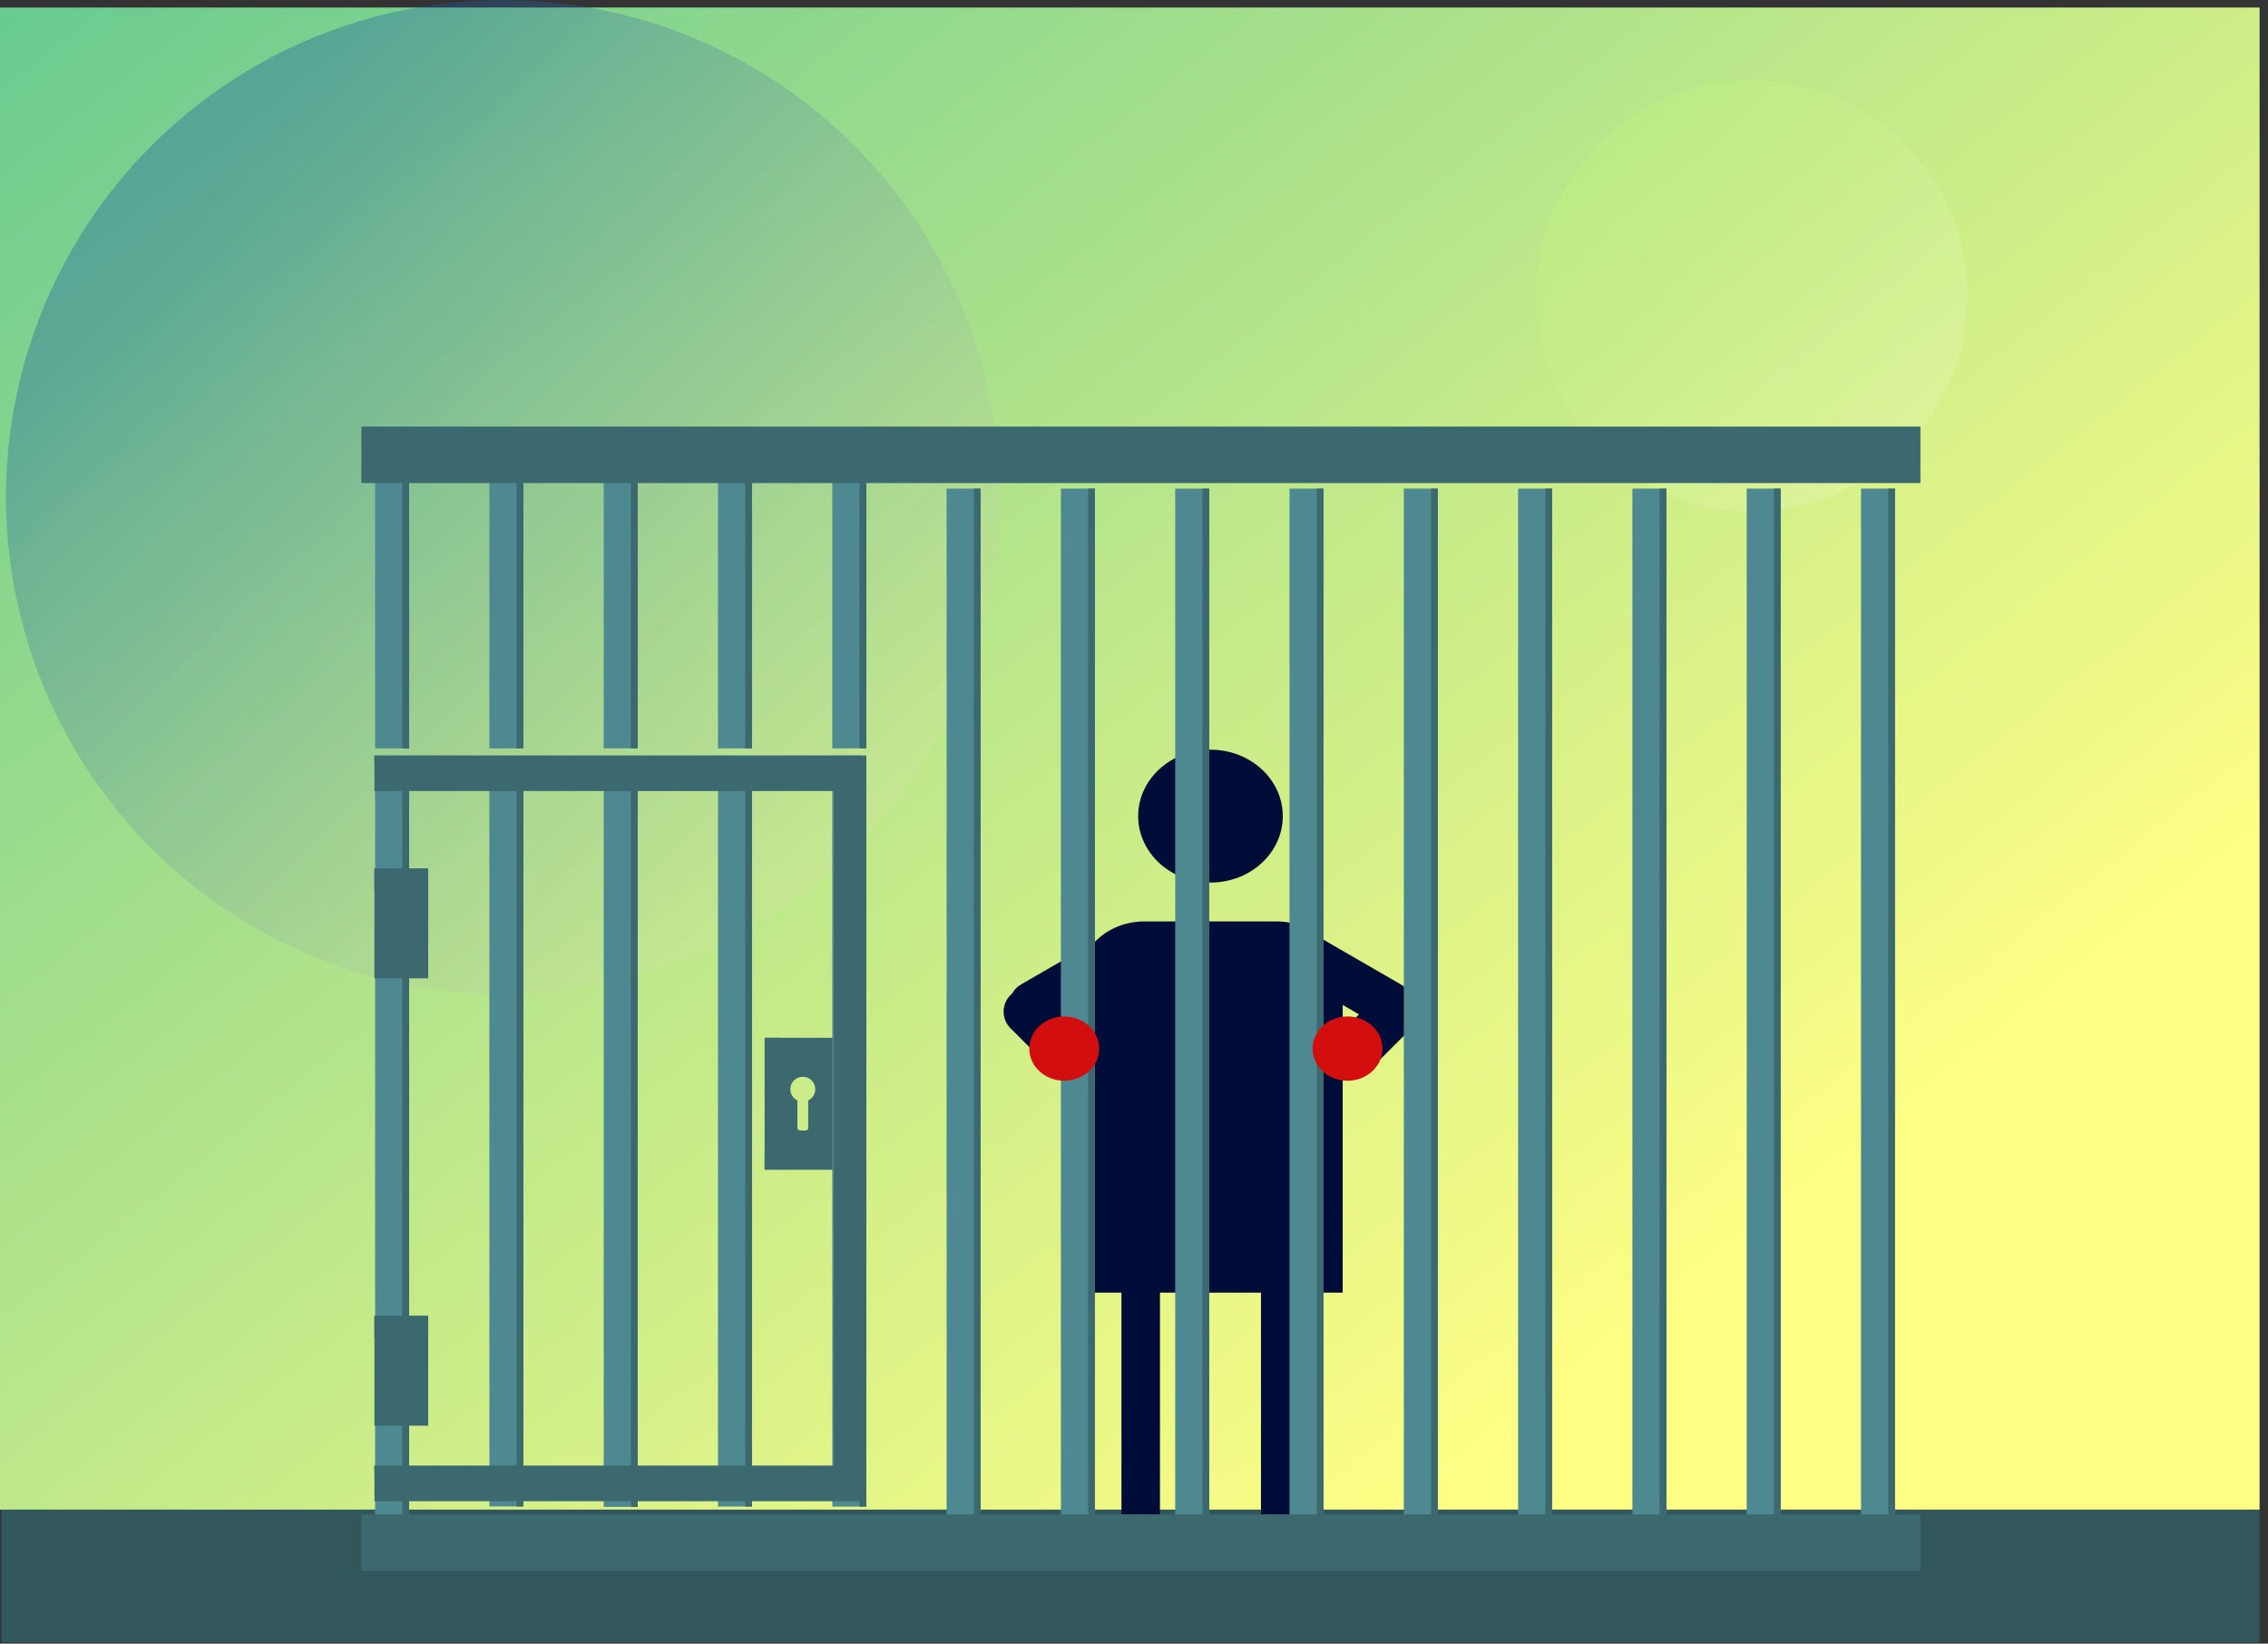 <?xml version="1.0" encoding="UTF-8" standalone="no"?><!DOCTYPE svg PUBLIC "-//W3C//DTD SVG 1.1//EN" "http://www.w3.org/Graphics/SVG/1.1/DTD/svg11.dtd"><svg width="100%" height="100%" viewBox="0 0 69 50" version="1.1" xmlns="http://www.w3.org/2000/svg" xmlns:xlink="http://www.w3.org/1999/xlink" xml:space="preserve" xmlns:serif="http://www.serif.com/" style="fill-rule:evenodd;clip-rule:evenodd;stroke-linejoin:round;stroke-miterlimit:1.5;"><rect x="0" y="0" width="69" height="50" fill="#333333" stroke="none"/><rect x="0.044" y="45.923" width="68.7" height="4.042" style="fill:#31565b;"/><rect x="0" y="0.229" width="68.744" height="45.694" style="fill:url(#_Linear1);"/><circle cx="53.295" cy="9.002" r="6.558" style="fill:url(#_Linear2);"/><circle cx="15.302" cy="15.12" r="15.12" style="fill:url(#_Linear3);"/><path d="M38.832,28.03c1.109,0 2.009,0.827 2.009,1.845l0,0.555l0.008,0l0,8.893l-8.045,0l0,-8.893l0.001,0l0,-0.555c0,-1.018 0.9,-1.845 2.009,-1.845l4.018,0Z" style="fill:#000c38;"/><g><rect x="34.118" y="39.091" width="1.172" height="8.505" style="fill:#000c38;"/><rect x="38.363" y="39.064" width="1.172" height="8.505" style="fill:#000c38;"/></g><g><path d="M34.163,29.803c0.34,-0.197 0.457,-0.633 0.261,-0.974c-0.197,-0.34 -0.633,-0.457 -0.974,-0.261l-2.385,1.378c-0.341,0.196 -0.458,0.632 -0.261,0.973c0.197,0.341 0.633,0.458 0.973,0.261l2.386,-1.377Z" style="fill:#000c38;stroke:#000;stroke-opacity:0;stroke-width:0.2px;"/><path d="M31.75,30.271c-0.278,-0.278 -0.73,-0.278 -1.008,0c-0.278,0.278 -0.278,0.73 0,1.008l0.932,0.931c0.278,0.279 0.73,0.279 1.008,0c0.278,-0.278 0.278,-0.729 0,-1.007l-0.932,-0.932Z" style="fill:#000c38;stroke:#000;stroke-opacity:0;stroke-width:0.2px;"/></g><g><path d="M39.519,29.803c-0.34,-0.197 -0.457,-0.633 -0.261,-0.974c0.197,-0.34 0.633,-0.457 0.974,-0.261l2.385,1.378c0.341,0.196 0.458,0.632 0.261,0.973c-0.197,0.341 -0.633,0.458 -0.973,0.261l-2.386,-1.377Z" style="fill:#000c38;stroke:#000;stroke-opacity:0;stroke-width:0.2px;"/><path d="M41.932,30.271c0.278,-0.278 0.73,-0.278 1.008,0c0.278,0.278 0.278,0.73 0,1.008l-0.932,0.931c-0.278,0.279 -0.73,0.279 -1.008,0c-0.278,-0.278 -0.278,-0.729 0,-1.007l0.932,-0.932Z" style="fill:#000c38;stroke:#000;stroke-opacity:0;stroke-width:0.2px;"/></g><ellipse cx="36.827" cy="24.827" rx="2.2" ry="2.021" style="fill:#000c38;"/><g><g><path d="M23.747,35.553l0,-3.983l-0.485,0l0,3.983l0.485,0Z" style="fill:#3b696f;"/><rect x="23.275" y="31.57" width="2.335" height="0.486" style="fill:#3b696f;"/><rect x="23.262" y="35.1" width="2.335" height="0.486" style="fill:#3b696f;"/><path d="M25.395,31.679l0,3.788l-2.002,0l0,-3.788l2.002,0Zm-0.889,2.712c0.045,0 0.082,-0.037 0.082,-0.082l0,-0.833c0.127,-0.061 0.215,-0.191 0.215,-0.341c0,-0.209 -0.17,-0.379 -0.38,-0.379c-0.209,0 -0.379,0.17 -0.379,0.379c0,0.15 0.088,0.28 0.215,0.341l0,0.833c0,0.045 0.037,0.082 0.082,0.082l0.165,0Z" style="fill:#3b696f;"/></g></g><g><path d="M29.833,47.181l0,-32.318l-1.034,0l0,32.318l1.034,0Z" style="fill:#4e8992;"/><path d="M29.833,47.181l0,-32.318l-0.206,0l0,32.318l0.206,0Z" style="fill:#3b696f;"/></g><g><path d="M26.356,45.832l0,-22.847l-1.035,0l0,22.847l1.035,0Z" style="fill:#4e8992;"/><path d="M26.356,45.832l0,-22.847l-0.206,0l0,22.847l0.206,0Z" style="fill:#3b696f;"/></g><g><path d="M36.788,47.181l0,-32.318l-1.034,0l0,32.318l1.034,0Z" style="fill:#4e8992;"/><path d="M36.788,47.181l0,-32.318l-0.206,0l0,32.318l0.206,0Z" style="fill:#3b696f;"/></g><g><path d="M40.265,47.181l0,-32.318l-1.034,0l0,32.318l1.034,0Z" style="fill:#4e8992;"/><path d="M40.265,47.181l0,-32.318l-0.206,0l0,32.318l0.206,0Z" style="fill:#3b696f;"/></g><g><path d="M43.743,47.181l0,-32.318l-1.034,0l0,32.318l1.034,0Z" style="fill:#4e8992;"/><path d="M43.743,47.181l0,-32.318l-0.206,0l0,32.318l0.206,0Z" style="fill:#3b696f;"/></g><g><path d="M47.22,47.181l0,-32.318l-1.034,0l0,32.318l1.034,0Z" style="fill:#4e8992;"/><path d="M47.22,47.181l0,-32.318l-0.206,0l0,32.318l0.206,0Z" style="fill:#3b696f;"/></g><g><path d="M54.175,47.181l0,-32.318l-1.034,0l0,32.318l1.034,0Z" style="fill:#4e8992;"/><path d="M54.175,47.181l0,-32.318l-0.206,0l0,32.318l0.206,0Z" style="fill:#3b696f;"/></g><g><path d="M57.652,47.181l0,-32.318l-1.034,0l0,32.318l1.034,0Z" style="fill:#4e8992;"/><path d="M57.652,47.181l0,-32.318l-0.206,0l0,32.318l0.206,0Z" style="fill:#3b696f;"/></g><g><path d="M15.923,45.827l0,-22.572l-1.034,0l0,22.572l1.034,0Z" style="fill:#4e8992;"/><path d="M15.923,45.827l0,-22.572l-0.206,0l0,22.572l0.206,0Z" style="fill:#3b696f;"/></g><g><path d="M12.446,47.181l0,-23.926l-1.034,0l0,23.926l1.034,0Z" style="fill:#4e8992;"/><path d="M12.446,47.181l0,-23.926l-0.206,0l0,23.926l0.206,0Z" style="fill:#3b696f;"/></g><g><path d="M19.401,45.841l0,-22.586l-1.034,0l0,22.586l1.034,0Z" style="fill:#4e8992;"/><path d="M19.401,45.841l0,-22.586l-0.206,0l0,22.586l0.206,0Z" style="fill:#3b696f;"/></g><g><path d="M22.878,45.831l0,-22.576l-1.034,0l0,22.576l1.034,0Z" style="fill:#4e8992;"/><path d="M22.878,45.831l0,-22.576l-0.206,0l0,22.576l0.206,0Z" style="fill:#3b696f;"/></g><g><path d="M26.356,14.473l0,8.293l-1.035,0l0,-8.293l1.035,0Z" style="fill:#4e8992;"/><path d="M26.356,14.473l0,8.293l-0.206,0l0,-8.293l0.206,0Z" style="fill:#3b696f;"/></g><g><path d="M15.923,14.525l0,8.241l-1.034,0l0,-8.241l1.034,0Z" style="fill:#4e8992;"/><path d="M15.923,14.525l0,8.241l-0.206,0l0,-8.241l0.206,0Z" style="fill:#3b696f;"/></g><g><path d="M12.446,14.069l0,8.697l-1.034,0l0,-8.697l1.034,0Z" style="fill:#4e8992;"/><path d="M12.446,14.069l0,8.697l-0.206,0l0,-8.697l0.206,0Z" style="fill:#3b696f;"/></g><g><path d="M19.401,14.556l0,8.21l-1.034,0l0,-8.21l1.034,0Z" style="fill:#4e8992;"/><path d="M19.401,14.556l0,8.21l-0.206,0l0,-8.21l0.206,0Z" style="fill:#3b696f;"/></g><g><path d="M22.878,14.544l0,8.222l-1.034,0l0,-8.222l1.034,0Z" style="fill:#4e8992;"/><path d="M22.878,14.544l0,8.222l-0.206,0l0,-8.222l0.206,0Z" style="fill:#3b696f;"/></g><g><path d="M33.311,47.181l0,-32.318l-1.035,0l0,32.318l1.035,0Z" style="fill:#4e8992;"/><path d="M33.311,47.181l0,-32.318l-0.206,0l0,32.318l0.206,0Z" style="fill:#3b696f;"/></g><ellipse cx="32.377" cy="31.899" rx="1.063" ry="0.977" style="fill:#d20e0e;"/><ellipse cx="40.996" cy="31.899" rx="1.063" ry="0.977" style="fill:#d20e0e;"/><g><path d="M50.698,47.181l0,-32.318l-1.035,0l0,32.318l1.035,0Z" style="fill:#4e8992;"/><path d="M50.698,47.181l0,-32.318l-0.206,0l0,32.318l0.206,0Z" style="fill:#3b696f;"/></g><rect x="10.995" y="12.977" width="47.431" height="1.718" style="fill:#3b696f;stroke:#000;stroke-opacity:0;stroke-width:0.2px;"/><rect x="10.995" y="46.068" width="47.431" height="1.718" style="fill:#3b696f;stroke:#000;stroke-opacity:0;stroke-width:0.2px;"/><g><rect x="11.391" y="22.985" width="14.805" height="1.078" style="fill:#3b696f;"/><rect x="11.391" y="22.985" width="14.805" height="0.215" style="fill:#3b696f;"/></g><g><rect x="11.391" y="44.59" width="14.871" height="1.078" style="fill:#3b696f;"/><rect x="11.391" y="44.59" width="14.871" height="0.215" style="fill:#3b696f;"/></g><g><rect x="11.391" y="26.42" width="1.636" height="3.341" style="fill:#3b696f;"/><rect x="11.391" y="26.42" width="1.636" height="0.665" style="fill:#3b696f;"/></g><g><rect x="11.391" y="40.029" width="1.636" height="3.341" style="fill:#3b696f;"/><rect x="11.391" y="40.029" width="1.636" height="0.665" style="fill:#3b696f;"/></g><g><path d="M26.311,45.224l0,-22.155l-0.941,0l0,22.155l0.941,0Z" style="fill:#3b696f;"/><path d="M26.311,45.224l0,-22.155l-0.187,0l0,22.155l0.187,0Z" style="fill:#3b696f;"/></g><defs><linearGradient id="_Linear1" x1="0" y1="0" x2="1" y2="0" gradientUnits="userSpaceOnUse" gradientTransform="matrix(45.868,60.145,-60.145,45.868,-6.836,-10.871)"><stop offset="0" style="stop-color:#4cc192;stop-opacity:1"/><stop offset="1" style="stop-color:#fefe85;stop-opacity:1"/></linearGradient><linearGradient id="_Linear2" x1="0" y1="0" x2="1" y2="0" gradientUnits="userSpaceOnUse" gradientTransform="matrix(8.751,9.081,9.081,-8.751,49.291,5.329)"><stop offset="0" style="stop-color:#cafd71;stop-opacity:0.153"/><stop offset="1" style="stop-color:#fff;stop-opacity:0.153"/></linearGradient><linearGradient id="_Linear3" x1="0" y1="0" x2="1" y2="0" gradientUnits="userSpaceOnUse" gradientTransform="matrix(59.453,59.453,-59.453,59.453,6.07,6.651)"><stop offset="0" style="stop-color:#18579f;stop-opacity:0.345"/><stop offset="0.38" style="stop-color:#fefca7;stop-opacity:0.216"/><stop offset="1" style="stop-color:#fff;stop-opacity:0.071"/></linearGradient></defs></svg>